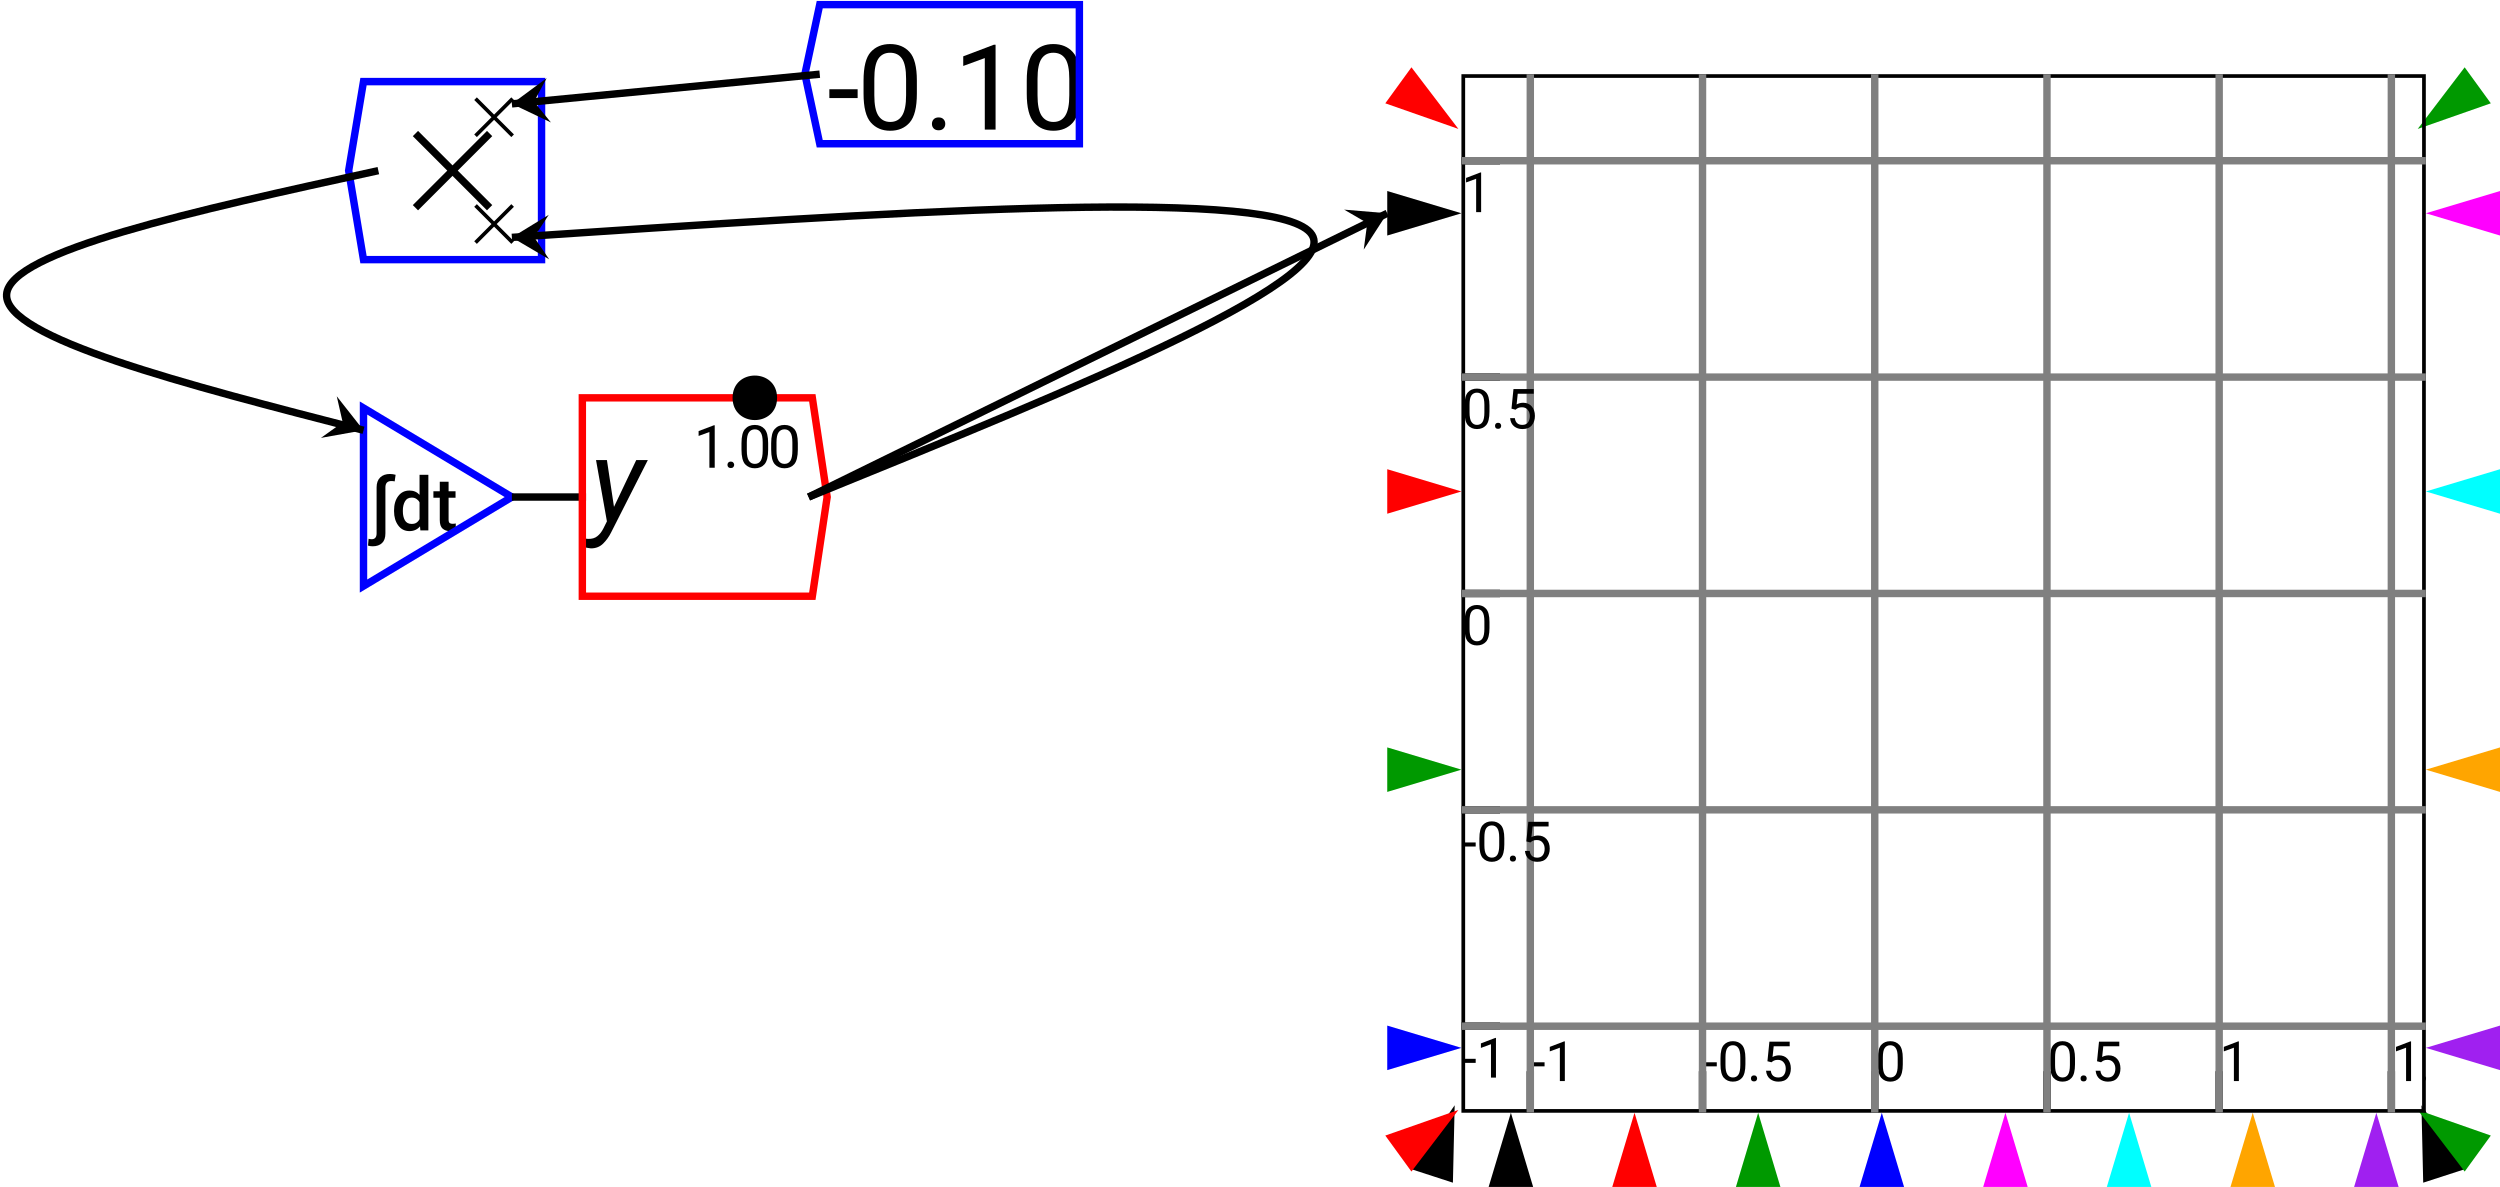 <?xml version="1.0" encoding="UTF-8"?>
<svg xmlns="http://www.w3.org/2000/svg" xmlns:xlink="http://www.w3.org/1999/xlink" width="337pt" height="160pt" viewBox="0 0 337 160" version="1.1">
<defs>
<g>
<symbol overflow="visible" id="glyph0-0">
<path style="stroke:none;" d="M 0.484 0 L 0.484 -7.109 L 3.953 -7.109 L 3.953 0 Z M 0.953 -6.844 L 2.203 -3.891 L 3.469 -6.844 Z M 2.344 -3.562 L 3.688 -0.406 L 3.688 -6.703 Z M 0.75 -6.641 L 0.75 -0.469 L 2.062 -3.562 Z M 0.953 -0.266 L 3.469 -0.266 L 2.203 -3.219 Z M 0.953 -0.266 "/>
</symbol>
<symbol overflow="visible" id="glyph0-1">
<path style="stroke:none;" d="M 1.953 0.391 C 1.953 0.984 1.801 1.422 1.5 1.703 C 1.195 1.992 0.773 2.141 0.234 2.141 C 0.004 2.141 -0.203 2.109 -0.391 2.047 L -0.312 1.125 C -0.176 1.164 -0.039 1.188 0.094 1.188 C 0.539 1.188 0.766 0.922 0.766 0.391 L 0.766 -5.797 C 0.766 -6.379 0.926 -6.828 1.25 -7.141 C 1.57 -7.453 2.016 -7.609 2.578 -7.609 C 2.703 -7.609 2.828 -7.598 2.953 -7.578 C 3.078 -7.555 3.203 -7.531 3.328 -7.5 L 3.203 -6.609 C 3.066 -6.641 2.914 -6.656 2.75 -6.656 C 2.219 -6.656 1.953 -6.367 1.953 -5.797 Z M 1.953 0.391 "/>
</symbol>
<symbol overflow="visible" id="glyph0-2">
<path style="stroke:none;" d="M 3.938 0 L 3.891 -0.547 C 3.535 -0.117 3.062 0.094 2.469 0.094 C 1.832 0.094 1.328 -0.16 0.953 -0.672 C 0.578 -1.18 0.391 -1.816 0.391 -2.578 L 0.391 -2.688 C 0.391 -3.488 0.578 -4.133 0.953 -4.625 C 1.328 -5.125 1.832 -5.375 2.469 -5.375 C 3.031 -5.375 3.484 -5.18 3.828 -4.797 L 3.828 -7.5 L 5.016 -7.5 L 5.016 0 Z M 1.578 -2.578 C 1.578 -2.109 1.664 -1.707 1.844 -1.375 C 2.031 -1.039 2.336 -0.875 2.766 -0.875 C 3.035 -0.875 3.254 -0.93 3.422 -1.047 C 3.598 -1.172 3.734 -1.332 3.828 -1.531 L 3.828 -3.781 C 3.734 -3.969 3.598 -4.117 3.422 -4.234 C 3.254 -4.359 3.039 -4.422 2.781 -4.422 C 2.352 -4.422 2.047 -4.25 1.859 -3.906 C 1.672 -3.57 1.578 -3.164 1.578 -2.688 Z M 1.578 -2.578 "/>
</symbol>
<symbol overflow="visible" id="glyph0-3">
<path style="stroke:none;" d="M 3.062 -0.016 C 2.969 0.016 2.859 0.039 2.734 0.062 C 2.609 0.082 2.457 0.094 2.281 0.094 C 1.883 0.094 1.555 -0.016 1.297 -0.234 C 1.035 -0.461 0.906 -0.848 0.906 -1.391 L 0.906 -4.406 L 0.047 -4.406 L 0.047 -5.281 L 0.906 -5.281 L 0.906 -6.562 L 2.094 -6.562 L 2.094 -5.281 L 3.031 -5.281 L 3.031 -4.406 L 2.094 -4.406 L 2.094 -1.453 C 2.094 -1.211 2.145 -1.055 2.25 -0.984 C 2.352 -0.922 2.484 -0.891 2.641 -0.891 C 2.723 -0.891 2.801 -0.895 2.875 -0.906 C 2.957 -0.914 3.02 -0.926 3.062 -0.938 Z M 3.062 -0.016 "/>
</symbol>
<symbol overflow="visible" id="glyph1-0">
<path style="stroke:none;" d="M 0.781 0 L 0.781 -11.375 L 6.312 -11.375 L 6.312 0 Z M 1.516 -10.953 L 3.531 -6.219 L 5.547 -10.953 Z M 3.75 -5.688 L 5.891 -0.656 L 5.891 -10.719 Z M 1.203 -10.625 L 1.203 -0.75 L 3.297 -5.688 Z M 1.516 -0.422 L 5.547 -0.422 L 3.531 -5.156 Z M 1.516 -0.422 "/>
</symbol>
<symbol overflow="visible" id="glyph1-1">
<path style="stroke:none;" d="M 2.875 1.312 C 2.602 1.863 2.25 2.359 1.812 2.797 C 1.375 3.234 0.82 3.453 0.156 3.453 C 0.008 3.441 -0.129 3.422 -0.266 3.391 C -0.41 3.367 -0.551 3.344 -0.688 3.312 L -0.609 2.125 C -0.547 2.133 -0.484 2.145 -0.422 2.156 C -0.359 2.164 -0.297 2.172 -0.234 2.172 C 0.285 2.191 0.703 2.07 1.016 1.812 C 1.336 1.562 1.609 1.219 1.828 0.781 L 2.312 -0.188 L 0.844 -8.453 L 2.312 -8.453 L 3.266 -2.141 L 6.266 -8.453 L 7.828 -8.453 Z M 2.875 1.312 "/>
</symbol>
<symbol overflow="visible" id="glyph2-0">
<path style="stroke:none;" d="M 0.391 0 L 0.391 -5.688 L 3.156 -5.688 L 3.156 0 Z M 0.766 -5.484 L 1.766 -3.109 L 2.766 -5.484 Z M 1.875 -2.844 L 2.953 -0.328 L 2.953 -5.359 Z M 0.609 -5.312 L 0.609 -0.375 L 1.656 -2.844 Z M 0.766 -0.219 L 2.766 -0.219 L 1.766 -2.578 Z M 0.766 -0.219 "/>
</symbol>
<symbol overflow="visible" id="glyph2-1">
<path style="stroke:none;" d=""/>
</symbol>
<symbol overflow="visible" id="glyph2-2">
<path style="stroke:none;" d="M 2.844 -5.719 L 2.844 0 L 2.125 0 L 2.125 -4.812 L 0.672 -4.281 L 0.672 -4.938 L 2.734 -5.719 Z M 2.844 -5.719 "/>
</symbol>
<symbol overflow="visible" id="glyph2-3">
<path style="stroke:none;" d="M 0.562 -0.391 C 0.562 -0.504 0.598 -0.602 0.672 -0.688 C 0.754 -0.781 0.867 -0.828 1.016 -0.828 C 1.16 -0.828 1.27 -0.781 1.344 -0.688 C 1.426 -0.602 1.469 -0.504 1.469 -0.391 C 1.469 -0.266 1.426 -0.16 1.344 -0.078 C 1.27 0.004 1.16 0.047 1.016 0.047 C 0.867 0.047 0.754 0.004 0.672 -0.078 C 0.598 -0.16 0.562 -0.266 0.562 -0.391 Z M 0.562 -0.391 "/>
</symbol>
<symbol overflow="visible" id="glyph2-4">
<path style="stroke:none;" d="M 4.047 -3.297 L 4.047 -2.438 C 4.047 -1.5 3.883 -0.844 3.562 -0.469 C 3.238 -0.102 2.801 0.078 2.25 0.078 C 1.707 0.078 1.27 -0.102 0.938 -0.469 C 0.613 -0.844 0.453 -1.5 0.453 -2.438 L 0.453 -3.297 C 0.453 -4.223 0.613 -4.863 0.938 -5.219 C 1.258 -5.582 1.695 -5.766 2.25 -5.766 C 2.801 -5.766 3.238 -5.582 3.562 -5.219 C 3.883 -4.863 4.047 -4.223 4.047 -3.297 Z M 3.312 -2.312 L 3.312 -3.422 C 3.312 -4.055 3.219 -4.504 3.031 -4.766 C 2.852 -5.035 2.594 -5.172 2.25 -5.172 C 1.906 -5.172 1.641 -5.035 1.453 -4.766 C 1.266 -4.504 1.172 -4.055 1.172 -3.422 L 1.172 -2.312 C 1.172 -1.676 1.266 -1.219 1.453 -0.938 C 1.641 -0.656 1.906 -0.516 2.25 -0.516 C 2.602 -0.516 2.867 -0.656 3.047 -0.938 C 3.223 -1.219 3.312 -1.676 3.312 -2.312 Z M 3.312 -2.312 "/>
</symbol>
<symbol overflow="visible" id="glyph3-0">
<path style="stroke:none;" d="M 0.781 0 L 0.781 -11.375 L 6.312 -11.375 L 6.312 0 Z M 1.516 -10.953 L 3.531 -6.219 L 5.547 -10.953 Z M 3.75 -5.688 L 5.891 -0.656 L 5.891 -10.719 Z M 1.203 -10.625 L 1.203 -0.75 L 3.297 -5.688 Z M 1.516 -0.422 L 5.547 -0.422 L 3.531 -5.156 Z M 1.516 -0.422 "/>
</symbol>
<symbol overflow="visible" id="glyph3-1">
<path style="stroke:none;" d="M 4.109 -5.438 L 4.109 -4.25 L 0.297 -4.25 L 0.297 -5.438 Z M 4.109 -5.438 "/>
</symbol>
<symbol overflow="visible" id="glyph3-2">
<path style="stroke:none;" d="M 8.094 -6.594 L 8.094 -4.859 C 8.094 -2.992 7.77 -1.691 7.125 -0.953 C 6.477 -0.211 5.602 0.156 4.5 0.156 C 3.414 0.156 2.547 -0.211 1.891 -0.953 C 1.234 -1.691 0.906 -2.992 0.906 -4.859 L 0.906 -6.594 C 0.906 -8.457 1.227 -9.742 1.875 -10.453 C 2.531 -11.172 3.398 -11.531 4.484 -11.531 C 5.586 -11.531 6.461 -11.172 7.109 -10.453 C 7.766 -9.742 8.094 -8.457 8.094 -6.594 Z M 6.641 -4.625 L 6.641 -6.844 C 6.641 -8.125 6.457 -9.031 6.094 -9.562 C 5.727 -10.094 5.191 -10.359 4.484 -10.359 C 3.797 -10.359 3.27 -10.094 2.906 -9.562 C 2.539 -9.031 2.359 -8.125 2.359 -6.844 L 2.359 -4.625 C 2.359 -3.352 2.539 -2.438 2.906 -1.875 C 3.281 -1.312 3.812 -1.031 4.5 -1.031 C 5.207 -1.031 5.738 -1.312 6.094 -1.875 C 6.457 -2.438 6.641 -3.352 6.641 -4.625 Z M 6.641 -4.625 "/>
</symbol>
<symbol overflow="visible" id="glyph3-3">
<path style="stroke:none;" d="M 1.125 -0.766 C 1.125 -1.016 1.203 -1.223 1.359 -1.391 C 1.516 -1.555 1.738 -1.641 2.031 -1.641 C 2.32 -1.641 2.539 -1.555 2.688 -1.391 C 2.844 -1.223 2.922 -1.016 2.922 -0.766 C 2.922 -0.523 2.844 -0.32 2.688 -0.156 C 2.539 0.008 2.32 0.094 2.031 0.094 C 1.738 0.094 1.516 0.008 1.359 -0.156 C 1.203 -0.32 1.125 -0.523 1.125 -0.766 Z M 1.125 -0.766 "/>
</symbol>
<symbol overflow="visible" id="glyph3-4">
<path style="stroke:none;" d="M 5.703 -11.438 L 5.703 0 L 4.25 0 L 4.25 -9.641 L 1.344 -8.578 L 1.344 -9.875 L 5.469 -11.438 Z M 5.703 -11.438 "/>
</symbol>
<symbol overflow="visible" id="glyph4-0">
<path style="stroke:none;" d="M 0.359 0 L 0.359 -5.312 L 2.953 -5.312 L 2.953 0 Z M 0.703 -5.109 L 1.641 -2.906 L 2.578 -5.109 Z M 1.75 -2.656 L 2.75 -0.312 L 2.75 -5 Z M 0.562 -4.953 L 0.562 -0.344 L 1.531 -2.656 Z M 0.703 -0.203 L 2.578 -0.203 L 1.641 -2.406 Z M 0.703 -0.203 "/>
</symbol>
<symbol overflow="visible" id="glyph4-1">
<path style="stroke:none;" d="M 1.922 -2.531 L 1.922 -1.984 L 0.141 -1.984 L 0.141 -2.531 Z M 1.922 -2.531 "/>
</symbol>
<symbol overflow="visible" id="glyph4-2">
<path style="stroke:none;" d="M 2.656 -5.344 L 2.656 0 L 1.984 0 L 1.984 -4.5 L 0.625 -4 L 0.625 -4.609 L 2.547 -5.344 Z M 2.656 -5.344 "/>
</symbol>
<symbol overflow="visible" id="glyph4-3">
<path style="stroke:none;" d="M 3.781 -3.078 L 3.781 -2.266 C 3.781 -1.398 3.629 -0.789 3.328 -0.438 C 3.023 -0.094 2.613 0.078 2.094 0.078 C 1.594 0.078 1.188 -0.094 0.875 -0.438 C 0.57 -0.789 0.422 -1.398 0.422 -2.266 L 0.422 -3.078 C 0.422 -3.941 0.57 -4.539 0.875 -4.875 C 1.176 -5.207 1.582 -5.375 2.094 -5.375 C 2.602 -5.375 3.008 -5.207 3.312 -4.875 C 3.625 -4.539 3.781 -3.941 3.781 -3.078 Z M 3.094 -2.156 L 3.094 -3.188 C 3.094 -3.789 3.004 -4.211 2.828 -4.453 C 2.66 -4.703 2.414 -4.828 2.094 -4.828 C 1.77 -4.828 1.52 -4.703 1.344 -4.453 C 1.176 -4.211 1.094 -3.789 1.094 -3.188 L 1.094 -2.156 C 1.094 -1.562 1.18 -1.133 1.359 -0.875 C 1.535 -0.613 1.781 -0.484 2.094 -0.484 C 2.426 -0.484 2.676 -0.613 2.844 -0.875 C 3.008 -1.133 3.094 -1.562 3.094 -2.156 Z M 3.094 -2.156 "/>
</symbol>
<symbol overflow="visible" id="glyph4-4">
<path style="stroke:none;" d="M 0.531 -0.359 C 0.531 -0.473 0.562 -0.566 0.625 -0.641 C 0.695 -0.723 0.801 -0.766 0.938 -0.766 C 1.082 -0.766 1.188 -0.723 1.25 -0.641 C 1.32 -0.566 1.359 -0.473 1.359 -0.359 C 1.359 -0.242 1.32 -0.145 1.25 -0.062 C 1.188 0.008 1.082 0.047 0.938 0.047 C 0.801 0.047 0.695 0.008 0.625 -0.062 C 0.562 -0.145 0.531 -0.242 0.531 -0.359 Z M 0.531 -0.359 "/>
</symbol>
<symbol overflow="visible" id="glyph4-5">
<path style="stroke:none;" d="M 1.297 -2.531 L 0.75 -2.672 L 1.016 -5.312 L 3.75 -5.312 L 3.75 -4.688 L 1.594 -4.688 L 1.438 -3.234 C 1.531 -3.297 1.648 -3.348 1.797 -3.391 C 1.953 -3.441 2.125 -3.469 2.312 -3.469 C 2.801 -3.469 3.188 -3.305 3.469 -2.984 C 3.758 -2.66 3.906 -2.227 3.906 -1.688 C 3.906 -1.188 3.766 -0.766 3.484 -0.422 C 3.211 -0.086 2.789 0.078 2.219 0.078 C 1.789 0.078 1.422 -0.039 1.109 -0.281 C 0.797 -0.531 0.613 -0.898 0.562 -1.391 L 1.203 -1.391 C 1.285 -0.785 1.625 -0.484 2.219 -0.484 C 2.539 -0.484 2.785 -0.586 2.953 -0.797 C 3.129 -1.016 3.219 -1.312 3.219 -1.688 C 3.219 -2.02 3.125 -2.297 2.938 -2.516 C 2.758 -2.742 2.5 -2.859 2.156 -2.859 C 1.938 -2.859 1.766 -2.828 1.641 -2.766 C 1.523 -2.711 1.41 -2.633 1.297 -2.531 Z M 1.297 -2.531 "/>
</symbol>
</g>
<clipPath id="clip1">
  <path d="M 197 10 L 327 10 L 327 150 L 197 150 Z M 197 10 "/>
</clipPath>
<clipPath id="clip2">
  <path d="M 205 143 L 207 143 L 207 150 L 205 150 Z M 205 143 "/>
</clipPath>
<clipPath id="clip3">
  <path d="M 205 10 L 207 10 L 207 150 L 205 150 Z M 205 10 "/>
</clipPath>
<clipPath id="clip4">
  <path d="M 229 143 L 230 143 L 230 150 L 229 150 Z M 229 143 "/>
</clipPath>
<clipPath id="clip5">
  <path d="M 229 10 L 230 10 L 230 150 L 229 150 Z M 229 10 "/>
</clipPath>
<clipPath id="clip6">
  <path d="M 252 143 L 254 143 L 254 150 L 252 150 Z M 252 143 "/>
</clipPath>
<clipPath id="clip7">
  <path d="M 252 10 L 254 10 L 254 150 L 252 150 Z M 252 10 "/>
</clipPath>
<clipPath id="clip8">
  <path d="M 275 143 L 277 143 L 277 150 L 275 150 Z M 275 143 "/>
</clipPath>
<clipPath id="clip9">
  <path d="M 275 10 L 277 10 L 277 150 L 275 150 Z M 275 10 "/>
</clipPath>
<clipPath id="clip10">
  <path d="M 298 143 L 300 143 L 300 150 L 298 150 Z M 298 143 "/>
</clipPath>
<clipPath id="clip11">
  <path d="M 298 10 L 300 10 L 300 150 L 298 150 Z M 298 10 "/>
</clipPath>
<clipPath id="clip12">
  <path d="M 321 143 L 323 143 L 323 150 L 321 150 Z M 321 143 "/>
</clipPath>
<clipPath id="clip13">
  <path d="M 322 140 L 327 140 L 327 146 L 322 146 Z M 322 140 "/>
</clipPath>
<clipPath id="clip14">
  <path d="M 321 10 L 323 10 L 323 150 L 321 150 Z M 321 10 "/>
</clipPath>
<clipPath id="clip15">
  <path d="M 197 137 L 203 137 L 203 139 L 197 139 Z M 197 137 "/>
</clipPath>
<clipPath id="clip16">
  <path d="M 197 137 L 327 137 L 327 139 L 197 139 Z M 197 137 "/>
</clipPath>
<clipPath id="clip17">
  <path d="M 197 108 L 203 108 L 203 110 L 197 110 Z M 197 108 "/>
</clipPath>
<clipPath id="clip18">
  <path d="M 197 108 L 327 108 L 327 110 L 197 110 Z M 197 108 "/>
</clipPath>
<clipPath id="clip19">
  <path d="M 197 79 L 203 79 L 203 81 L 197 81 Z M 197 79 "/>
</clipPath>
<clipPath id="clip20">
  <path d="M 197 79 L 327 79 L 327 81 L 197 81 Z M 197 79 "/>
</clipPath>
<clipPath id="clip21">
  <path d="M 197 50 L 203 50 L 203 52 L 197 52 Z M 197 50 "/>
</clipPath>
<clipPath id="clip22">
  <path d="M 197 50 L 327 50 L 327 52 L 197 52 Z M 197 50 "/>
</clipPath>
<clipPath id="clip23">
  <path d="M 197 21 L 203 21 L 203 23 L 197 23 Z M 197 21 "/>
</clipPath>
<clipPath id="clip24">
  <path d="M 197 21 L 327 21 L 327 23 L 197 23 Z M 197 21 "/>
</clipPath>
</defs>
<g id="surface59">
<g style="fill:rgb(0%,0%,0%);fill-opacity:1;">
  <use xlink:href="#glyph0-1" x="50" y="71.5"/>
</g>
<g style="fill:rgb(0%,0%,0%);fill-opacity:1;">
  <use xlink:href="#glyph0-2" x="52.727" y="71.5"/>
  <use xlink:href="#glyph0-3" x="58.376" y="71.5"/>
</g>
<path style="fill:none;stroke-width:1;stroke-linecap:butt;stroke-linejoin:miter;stroke:rgb(0%,0%,100%);stroke-opacity:1;stroke-miterlimit:10;" d="M -8 12 L -8 -12 L 12 0 Z M -8 12 " transform="matrix(1,0,0,1,57,67)"/>
<path style="fill:none;stroke-width:1;stroke-linecap:butt;stroke-linejoin:miter;stroke:rgb(0%,0%,0%);stroke-opacity:1;stroke-miterlimit:10;" d="M 12 0 L 22 0 " transform="matrix(1,0,0,1,57,67)"/>
<g style="fill:rgb(0%,0%,0%);fill-opacity:1;">
  <use xlink:href="#glyph1-1" x="79.5" y="70.469"/>
</g>
<g style="fill:rgb(0%,0%,0%);fill-opacity:1;">
  <use xlink:href="#glyph2-1" x="91.5" y="63.047"/>
  <use xlink:href="#glyph2-2" x="93.5" y="63.047"/>
  <use xlink:href="#glyph2-3" x="97.5" y="63.047"/>
  <use xlink:href="#glyph2-4" x="99.5" y="63.047"/>
  <use xlink:href="#glyph2-4" x="103.5" y="63.047"/>
</g>
<path style="fill:none;stroke-width:1;stroke-linecap:butt;stroke-linejoin:miter;stroke:rgb(100%,0%,0%);stroke-opacity:1;stroke-miterlimit:10;" d="M -15.5 -13.375 L -15.5 13.375 L 15.5 13.375 L 17.5 0 L 15.5 -13.375 Z M -15.5 -13.375 " transform="matrix(1,0,0,1,94,67)"/>
<path style=" stroke:none;fill-rule:nonzero;fill:rgb(0%,0%,0%);fill-opacity:1;" d="M 104.75 53.625 C 104.75 57.625 98.75 57.625 98.75 53.625 C 98.75 49.625 104.75 49.625 104.75 53.625 "/>
<path style="fill:none;stroke-width:1;stroke-linecap:butt;stroke-linejoin:miter;stroke:rgb(0%,0%,0%);stroke-opacity:1;stroke-miterlimit:10;" d="M -5 -5 L 5 5 M -5 5 L 5 -5 " transform="matrix(1,0,0,1,61,23)"/>
<path style="fill:none;stroke-width:1;stroke-linecap:butt;stroke-linejoin:miter;stroke:rgb(0%,0%,0%);stroke-opacity:1;stroke-miterlimit:10;" d="M -4.997 -5.002 L 5.003 4.998 M -4.997 4.998 L 5.003 -5.002 " transform="matrix(0.5,0,0,0.5,66.6,30.2)"/>
<path style="fill:none;stroke-width:1;stroke-linecap:butt;stroke-linejoin:miter;stroke:rgb(0%,0%,0%);stroke-opacity:1;stroke-miterlimit:10;" d="M -4.997 -4.998 L 5.003 5.002 M -4.997 5.002 L 5.003 -4.998 " transform="matrix(0.5,0,0,0.5,66.6,15.8)"/>
<path style="fill:none;stroke-width:1;stroke-linecap:butt;stroke-linejoin:miter;stroke:rgb(0%,0%,100%);stroke-opacity:1;stroke-miterlimit:10;" d="M -12 -12 L -12 12 L 12 12 L 14 0 L 12 -12 Z M -12 -12 " transform="matrix(-1,0,-0,-1,61,23)"/>
<g style="fill:rgb(0%,0%,0%);fill-opacity:1;">
  <use xlink:href="#glyph3-1" x="111.5" y="17.469"/>
  <use xlink:href="#glyph3-2" x="115.5" y="17.469"/>
  <use xlink:href="#glyph3-3" x="124.5" y="17.469"/>
  <use xlink:href="#glyph3-4" x="128.5" y="17.469"/>
  <use xlink:href="#glyph3-2" x="137.5" y="17.469"/>
</g>
<path style="fill:none;stroke-width:1;stroke-linecap:butt;stroke-linejoin:miter;stroke:rgb(0%,0%,100%);stroke-opacity:1;stroke-miterlimit:10;" d="M -17.5 -9.375 L -17.5 9.375 L 17.5 9.375 L 19.5 0 L 17.5 -9.375 Z M -17.5 -9.375 " transform="matrix(-1,0,-0,-1,128,10)"/>
<path style=" stroke:none;fill-rule:nonzero;fill:rgb(0%,0%,0%);fill-opacity:1;" d="M 196.09 148.988 L 190.148 157.574 L 195.852 159.426 "/>
<path style=" stroke:none;fill-rule:nonzero;fill:rgb(0%,0%,0%);fill-opacity:1;" d="M 326.41 148.988 L 326.648 159.426 L 332.352 157.574 "/>
<path style=" stroke:none;fill-rule:nonzero;fill:rgb(100%,0%,0%);fill-opacity:1;" d="M 196.59 149.621 L 186.738 153.074 L 190.262 157.926 "/>
<path style=" stroke:none;fill-rule:nonzero;fill:rgb(100%,0%,0%);fill-opacity:1;" d="M 196.59 17.379 L 190.262 9.074 L 186.738 13.926 "/>
<path style=" stroke:none;fill-rule:nonzero;fill:rgb(0%,60%,0%);fill-opacity:1;" d="M 325.91 149.621 L 332.238 157.926 L 335.762 153.074 "/>
<path style=" stroke:none;fill-rule:nonzero;fill:rgb(0%,60%,0%);fill-opacity:1;" d="M 325.91 17.379 L 335.762 13.926 L 332.238 9.074 "/>
<path style=" stroke:none;fill-rule:nonzero;fill:rgb(0%,0%,0%);fill-opacity:1;" d="M 197 28.75 L 187 25.75 L 187 31.75 "/>
<path style=" stroke:none;fill-rule:nonzero;fill:rgb(100%,0%,0%);fill-opacity:1;" d="M 197 66.25 L 187 63.25 L 187 69.25 "/>
<path style=" stroke:none;fill-rule:nonzero;fill:rgb(0%,60%,0%);fill-opacity:1;" d="M 197 103.75 L 187 100.75 L 187 106.75 "/>
<path style=" stroke:none;fill-rule:nonzero;fill:rgb(0%,0%,100%);fill-opacity:1;" d="M 197 141.25 L 187 138.25 L 187 144.25 "/>
<path style=" stroke:none;fill-rule:nonzero;fill:rgb(100%,0%,100%);fill-opacity:1;" d="M 327 28.75 L 337 31.75 L 337 25.75 "/>
<path style=" stroke:none;fill-rule:nonzero;fill:rgb(0%,100%,100%);fill-opacity:1;" d="M 327 66.25 L 337 69.25 L 337 63.25 "/>
<path style=" stroke:none;fill-rule:nonzero;fill:rgb(100%,64.7%,0%);fill-opacity:1;" d="M 327 103.75 L 337 106.75 L 337 100.75 "/>
<path style=" stroke:none;fill-rule:nonzero;fill:rgb(62.7%,12.5%,94.1%);fill-opacity:1;" d="M 327 141.25 L 337 144.25 L 337 138.25 "/>
<path style=" stroke:none;fill-rule:nonzero;fill:rgb(0%,0%,0%);fill-opacity:1;" d="M 203.668 150 L 200.668 160 L 206.668 160 "/>
<path style=" stroke:none;fill-rule:nonzero;fill:rgb(100%,0%,0%);fill-opacity:1;" d="M 220.332 150 L 217.332 160 L 223.332 160 "/>
<path style=" stroke:none;fill-rule:nonzero;fill:rgb(0%,60%,0%);fill-opacity:1;" d="M 237 150 L 234 160 L 240 160 "/>
<path style=" stroke:none;fill-rule:nonzero;fill:rgb(0%,0%,100%);fill-opacity:1;" d="M 253.668 150 L 250.668 160 L 256.668 160 "/>
<path style=" stroke:none;fill-rule:nonzero;fill:rgb(100%,0%,100%);fill-opacity:1;" d="M 270.332 150 L 267.332 160 L 273.332 160 "/>
<path style=" stroke:none;fill-rule:nonzero;fill:rgb(0%,100%,100%);fill-opacity:1;" d="M 287 150 L 284 160 L 290 160 "/>
<path style=" stroke:none;fill-rule:nonzero;fill:rgb(100%,64.7%,0%);fill-opacity:1;" d="M 303.668 150 L 300.668 160 L 306.668 160 "/>
<path style=" stroke:none;fill-rule:nonzero;fill:rgb(62.7%,12.5%,94.1%);fill-opacity:1;" d="M 320.332 150 L 317.332 160 L 323.332 160 "/>
<g clip-path="url(#clip1)" clip-rule="nonzero">
<path style="fill:none;stroke-width:1;stroke-linecap:butt;stroke-linejoin:miter;stroke:rgb(0%,0%,0%);stroke-opacity:1;stroke-miterlimit:10;" d="M 212 140 L 342 140 L 342 0 L 212 0 Z M 212 140 " transform="matrix(1,0,0,1,-15,10)"/>
</g>
<g clip-path="url(#clip2)" clip-rule="nonzero">
<path style="fill:none;stroke-width:1;stroke-linecap:butt;stroke-linejoin:miter;stroke:rgb(0%,0%,0%);stroke-opacity:1;stroke-miterlimit:10;" d="M 221.285 140 L 221.285 134.398 " transform="matrix(1,0,0,1,-15,10)"/>
</g>
<g style="fill:rgb(0%,0%,0%);fill-opacity:1;">
  <use xlink:href="#glyph4-1" x="206.285" y="145.728"/>
  <use xlink:href="#glyph4-2" x="208.285" y="145.728"/>
</g>
<g clip-path="url(#clip3)" clip-rule="nonzero">
<path style="fill:none;stroke-width:1;stroke-linecap:butt;stroke-linejoin:miter;stroke:rgb(50%,50%,50%);stroke-opacity:1;stroke-miterlimit:10;" d="M 221.285 140 L 221.285 0 " transform="matrix(1,0,0,1,-15,10)"/>
</g>
<g clip-path="url(#clip4)" clip-rule="nonzero">
<path style="fill:none;stroke-width:1;stroke-linecap:butt;stroke-linejoin:miter;stroke:rgb(0%,0%,0%);stroke-opacity:1;stroke-miterlimit:10;" d="M 244.5 140 L 244.5 134.398 " transform="matrix(1,0,0,1,-15,10)"/>
</g>
<g style="fill:rgb(0%,0%,0%);fill-opacity:1;">
  <use xlink:href="#glyph4-1" x="229.5" y="145.728"/>
  <use xlink:href="#glyph4-3" x="231.5" y="145.728"/>
  <use xlink:href="#glyph4-4" x="235.5" y="145.728"/>
  <use xlink:href="#glyph4-5" x="237.5" y="145.728"/>
</g>
<g clip-path="url(#clip5)" clip-rule="nonzero">
<path style="fill:none;stroke-width:1;stroke-linecap:butt;stroke-linejoin:miter;stroke:rgb(50%,50%,50%);stroke-opacity:1;stroke-miterlimit:10;" d="M 244.5 140 L 244.5 0 " transform="matrix(1,0,0,1,-15,10)"/>
</g>
<g clip-path="url(#clip6)" clip-rule="nonzero">
<path style="fill:none;stroke-width:1;stroke-linecap:butt;stroke-linejoin:miter;stroke:rgb(0%,0%,0%);stroke-opacity:1;stroke-miterlimit:10;" d="M 267.715 140 L 267.715 134.398 " transform="matrix(1,0,0,1,-15,10)"/>
</g>
<g style="fill:rgb(0%,0%,0%);fill-opacity:1;">
  <use xlink:href="#glyph4-3" x="252.715" y="145.728"/>
</g>
<g clip-path="url(#clip7)" clip-rule="nonzero">
<path style="fill:none;stroke-width:1;stroke-linecap:butt;stroke-linejoin:miter;stroke:rgb(50%,50%,50%);stroke-opacity:1;stroke-miterlimit:10;" d="M 267.715 140 L 267.715 0 " transform="matrix(1,0,0,1,-15,10)"/>
</g>
<g clip-path="url(#clip8)" clip-rule="nonzero">
<path style="fill:none;stroke-width:1;stroke-linecap:butt;stroke-linejoin:miter;stroke:rgb(0%,0%,0%);stroke-opacity:1;stroke-miterlimit:10;" d="M 290.93 140 L 290.93 134.398 " transform="matrix(1,0,0,1,-15,10)"/>
</g>
<g style="fill:rgb(0%,0%,0%);fill-opacity:1;">
  <use xlink:href="#glyph4-3" x="275.93" y="145.728"/>
  <use xlink:href="#glyph4-4" x="279.93" y="145.728"/>
  <use xlink:href="#glyph4-5" x="281.93" y="145.728"/>
</g>
<g clip-path="url(#clip9)" clip-rule="nonzero">
<path style="fill:none;stroke-width:1;stroke-linecap:butt;stroke-linejoin:miter;stroke:rgb(50%,50%,50%);stroke-opacity:1;stroke-miterlimit:10;" d="M 290.93 140 L 290.93 0 " transform="matrix(1,0,0,1,-15,10)"/>
</g>
<g clip-path="url(#clip10)" clip-rule="nonzero">
<path style="fill:none;stroke-width:1;stroke-linecap:butt;stroke-linejoin:miter;stroke:rgb(0%,0%,0%);stroke-opacity:1;stroke-miterlimit:10;" d="M 314.145 140 L 314.145 134.398 " transform="matrix(1,0,0,1,-15,10)"/>
</g>
<g style="fill:rgb(0%,0%,0%);fill-opacity:1;">
  <use xlink:href="#glyph4-2" x="299.145" y="145.728"/>
</g>
<g clip-path="url(#clip11)" clip-rule="nonzero">
<path style="fill:none;stroke-width:1;stroke-linecap:butt;stroke-linejoin:miter;stroke:rgb(50%,50%,50%);stroke-opacity:1;stroke-miterlimit:10;" d="M 314.145 140 L 314.145 0 " transform="matrix(1,0,0,1,-15,10)"/>
</g>
<g clip-path="url(#clip12)" clip-rule="nonzero">
<path style="fill:none;stroke-width:1;stroke-linecap:butt;stroke-linejoin:miter;stroke:rgb(0%,0%,0%);stroke-opacity:1;stroke-miterlimit:10;" d="M 337.355 140 L 337.355 134.398 " transform="matrix(1,0,0,1,-15,10)"/>
</g>
<g clip-path="url(#clip13)" clip-rule="nonzero">
<g style="fill:rgb(0%,0%,0%);fill-opacity:1;">
  <use xlink:href="#glyph4-2" x="322.355" y="145.728"/>
  <use xlink:href="#glyph4-4" x="326.355" y="145.728"/>
  <use xlink:href="#glyph4-5" x="328.355" y="145.728"/>
</g>
</g>
<g clip-path="url(#clip14)" clip-rule="nonzero">
<path style="fill:none;stroke-width:1;stroke-linecap:butt;stroke-linejoin:miter;stroke:rgb(50%,50%,50%);stroke-opacity:1;stroke-miterlimit:10;" d="M 337.355 140 L 337.355 0 " transform="matrix(1,0,0,1,-15,10)"/>
</g>
<g clip-path="url(#clip15)" clip-rule="nonzero">
<path style="fill:none;stroke-width:1;stroke-linecap:butt;stroke-linejoin:miter;stroke:rgb(0%,0%,0%);stroke-opacity:1;stroke-miterlimit:10;" d="M 212 128.332 L 217.199 128.332 " transform="matrix(1,0,0,1,-15,10)"/>
</g>
<g style="fill:rgb(0%,0%,0%);fill-opacity:1;">
  <use xlink:href="#glyph4-1" x="197" y="145.259"/>
  <use xlink:href="#glyph4-2" x="199" y="145.259"/>
</g>
<g clip-path="url(#clip16)" clip-rule="nonzero">
<path style="fill:none;stroke-width:1;stroke-linecap:butt;stroke-linejoin:miter;stroke:rgb(50%,50%,50%);stroke-opacity:1;stroke-miterlimit:10;" d="M 212 128.332 L 342 128.332 " transform="matrix(1,0,0,1,-15,10)"/>
</g>
<g clip-path="url(#clip17)" clip-rule="nonzero">
<path style="fill:none;stroke-width:1;stroke-linecap:butt;stroke-linejoin:miter;stroke:rgb(0%,0%,0%);stroke-opacity:1;stroke-miterlimit:10;" d="M 212 99.168 L 217.199 99.168 " transform="matrix(1,0,0,1,-15,10)"/>
</g>
<g style="fill:rgb(0%,0%,0%);fill-opacity:1;">
  <use xlink:href="#glyph4-1" x="197" y="116.095"/>
  <use xlink:href="#glyph4-3" x="199" y="116.095"/>
  <use xlink:href="#glyph4-4" x="203" y="116.095"/>
  <use xlink:href="#glyph4-5" x="205" y="116.095"/>
</g>
<g clip-path="url(#clip18)" clip-rule="nonzero">
<path style="fill:none;stroke-width:1;stroke-linecap:butt;stroke-linejoin:miter;stroke:rgb(50%,50%,50%);stroke-opacity:1;stroke-miterlimit:10;" d="M 212 99.168 L 342 99.168 " transform="matrix(1,0,0,1,-15,10)"/>
</g>
<g clip-path="url(#clip19)" clip-rule="nonzero">
<path style="fill:none;stroke-width:1;stroke-linecap:butt;stroke-linejoin:miter;stroke:rgb(0%,0%,0%);stroke-opacity:1;stroke-miterlimit:10;" d="M 212 70 L 217.199 70 " transform="matrix(1,0,0,1,-15,10)"/>
</g>
<g style="fill:rgb(0%,0%,0%);fill-opacity:1;">
  <use xlink:href="#glyph4-3" x="197" y="86.927"/>
</g>
<g clip-path="url(#clip20)" clip-rule="nonzero">
<path style="fill:none;stroke-width:1;stroke-linecap:butt;stroke-linejoin:miter;stroke:rgb(50%,50%,50%);stroke-opacity:1;stroke-miterlimit:10;" d="M 212 70 L 342 70 " transform="matrix(1,0,0,1,-15,10)"/>
</g>
<g clip-path="url(#clip21)" clip-rule="nonzero">
<path style="fill:none;stroke-width:1;stroke-linecap:butt;stroke-linejoin:miter;stroke:rgb(0%,0%,0%);stroke-opacity:1;stroke-miterlimit:10;" d="M 212 40.832 L 217.199 40.832 " transform="matrix(1,0,0,1,-15,10)"/>
</g>
<g style="fill:rgb(0%,0%,0%);fill-opacity:1;">
  <use xlink:href="#glyph4-3" x="197" y="57.759"/>
  <use xlink:href="#glyph4-4" x="201" y="57.759"/>
  <use xlink:href="#glyph4-5" x="203" y="57.759"/>
</g>
<g clip-path="url(#clip22)" clip-rule="nonzero">
<path style="fill:none;stroke-width:1;stroke-linecap:butt;stroke-linejoin:miter;stroke:rgb(50%,50%,50%);stroke-opacity:1;stroke-miterlimit:10;" d="M 212 40.832 L 342 40.832 " transform="matrix(1,0,0,1,-15,10)"/>
</g>
<g clip-path="url(#clip23)" clip-rule="nonzero">
<path style="fill:none;stroke-width:1;stroke-linecap:butt;stroke-linejoin:miter;stroke:rgb(0%,0%,0%);stroke-opacity:1;stroke-miterlimit:10;" d="M 212 11.668 L 217.199 11.668 " transform="matrix(1,0,0,1,-15,10)"/>
</g>
<g style="fill:rgb(0%,0%,0%);fill-opacity:1;">
  <use xlink:href="#glyph4-2" x="197" y="28.595"/>
</g>
<g clip-path="url(#clip24)" clip-rule="nonzero">
<path style="fill:none;stroke-width:1;stroke-linecap:butt;stroke-linejoin:miter;stroke:rgb(50%,50%,50%);stroke-opacity:1;stroke-miterlimit:10;" d="M 212 11.668 L 342 11.668 " transform="matrix(1,0,0,1,-15,10)"/>
</g>
<path style="fill:none;stroke-width:1;stroke-linecap:butt;stroke-linejoin:miter;stroke:rgb(0%,0%,0%);stroke-opacity:1;stroke-miterlimit:10;" d="M 66 13 C 41.113 18.434 16.223 23.871 15.891 29.703 C 15.555 35.535 39.777 41.77 64 48 " transform="matrix(1,0,0,1,-15,10)"/>
<path style=" stroke:none;fill-rule:nonzero;fill:rgb(0%,0%,0%);fill-opacity:1;" d="M 49 58 L 45.395 53.418 L 46.195 56.934 L 43.262 59.027 Z M 49 58 "/>
<path style="fill:none;stroke-width:1;stroke-linecap:butt;stroke-linejoin:miter;stroke:rgb(0%,0%,0%);stroke-opacity:1;stroke-miterlimit:10;" d="M 124 57 C 161.012 41.957 198.02 26.91 191.355 21.078 C 184.688 15.246 134.344 18.621 84 22 " transform="matrix(1,0,0,1,-15,10)"/>
<path style=" stroke:none;fill-rule:nonzero;fill:rgb(0%,0%,0%);fill-opacity:1;" d="M 69 32 L 74.027 34.957 L 72 31.973 L 73.973 28.957 Z M 69 32 "/>
<path style="fill:none;stroke-width:1;stroke-linecap:butt;stroke-linejoin:miter;stroke:rgb(0%,0%,0%);stroke-opacity:1;stroke-miterlimit:10;" d="M 125.5 0 L 84 4 " transform="matrix(1,0,0,1,-15,10)"/>
<path style=" stroke:none;fill-rule:nonzero;fill:rgb(0%,0%,0%);fill-opacity:1;" d="M 69 14 L 74.266 16.508 L 71.984 13.711 L 73.688 10.535 Z M 69 14 "/>
<path style="fill:none;stroke-width:1;stroke-linecap:butt;stroke-linejoin:miter;stroke:rgb(0%,0%,0%);stroke-opacity:1;stroke-miterlimit:10;" d="M 124 57 L 202 18.75 " transform="matrix(1,0,0,1,-15,10)"/>
<path style=" stroke:none;fill-rule:nonzero;fill:rgb(0%,0%,0%);fill-opacity:1;" d="M 187 28.75 L 181.191 28.258 L 184.305 30.07 L 183.832 33.645 Z M 187 28.75 "/>
</g>
</svg>
